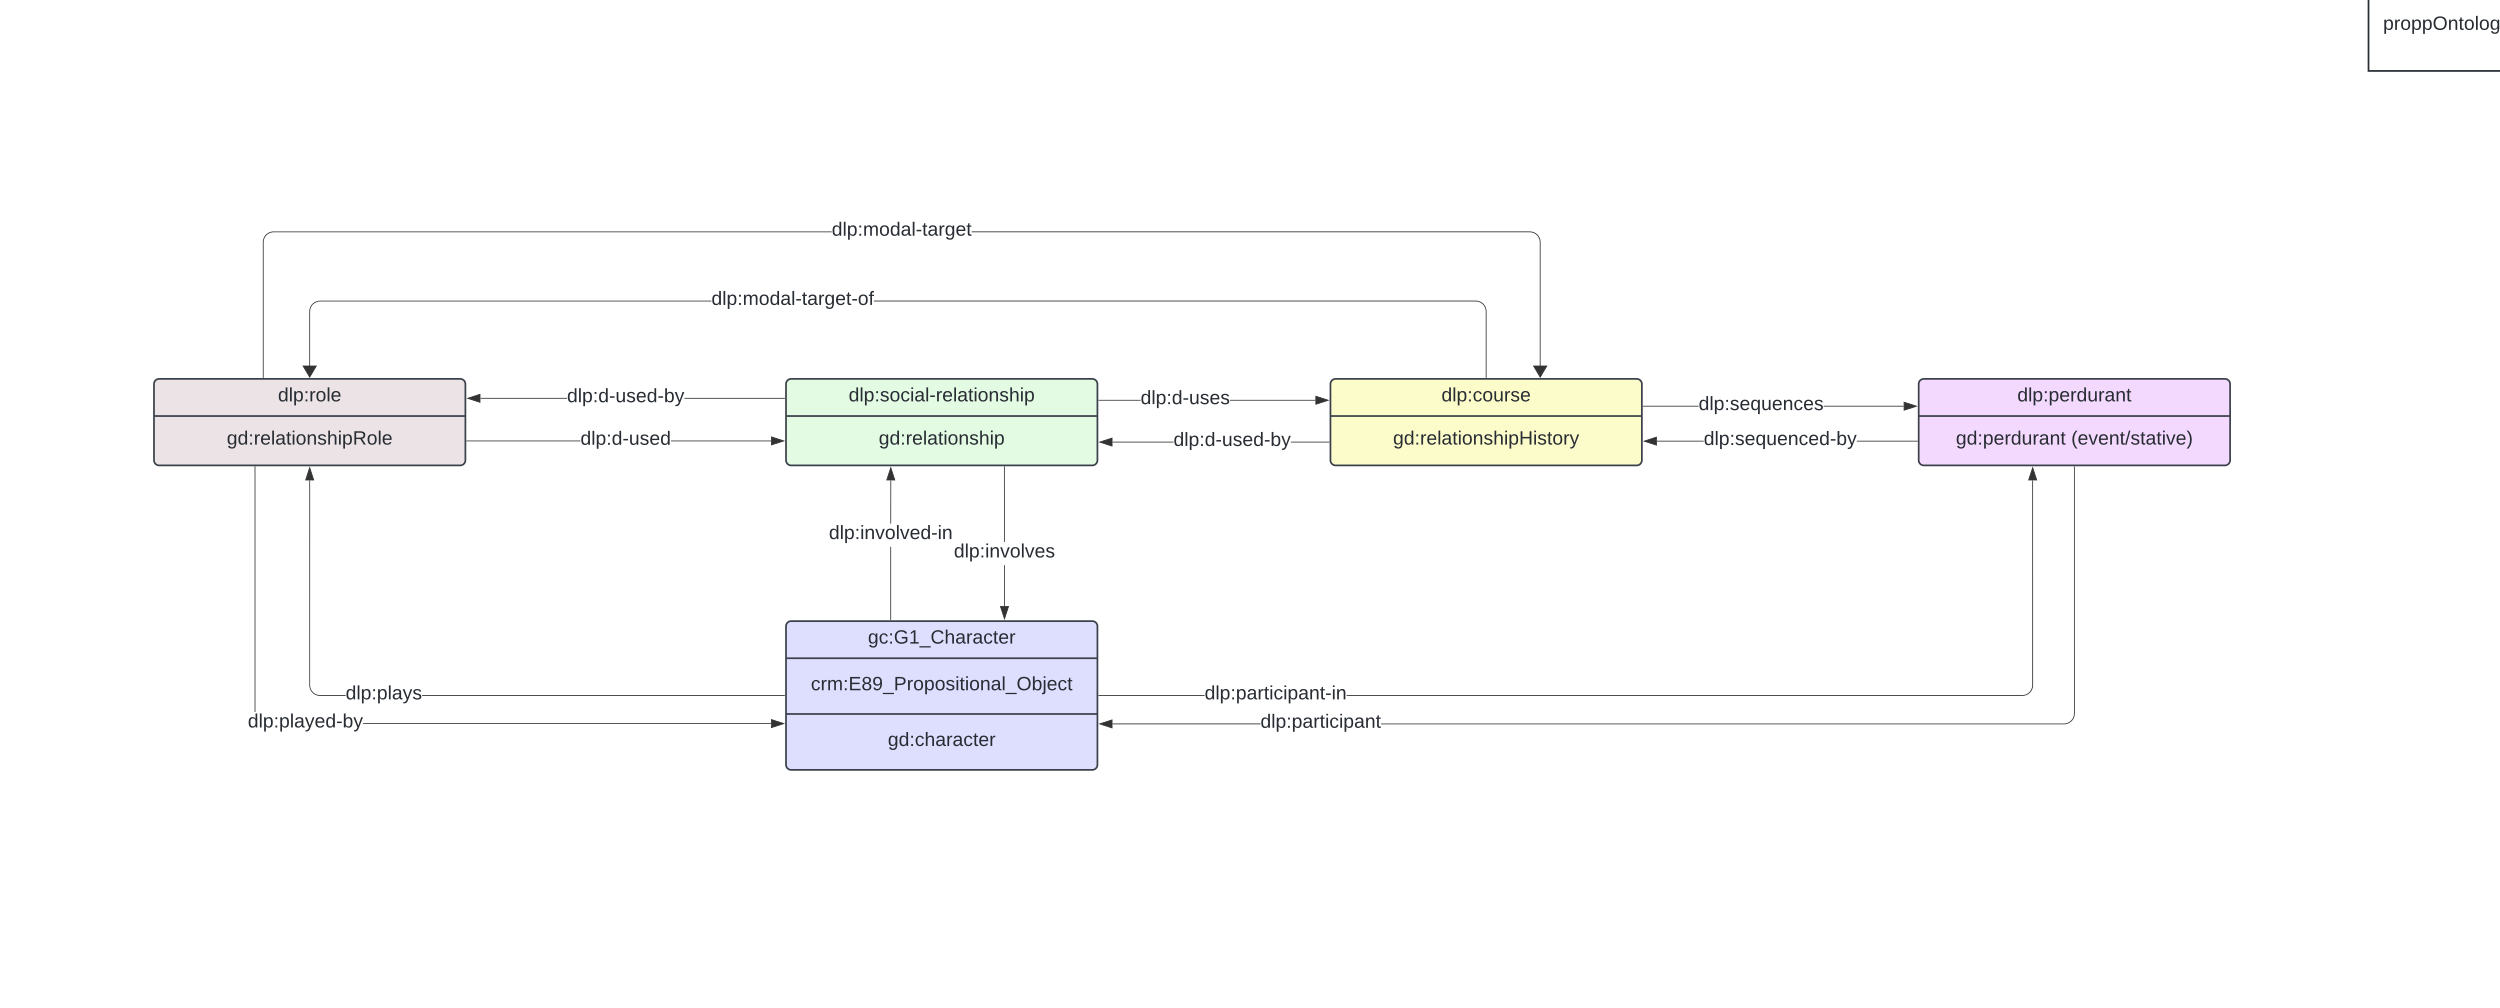<svg xmlns="http://www.w3.org/2000/svg" xmlns:xlink="http://www.w3.org/1999/xlink" xmlns:lucid="lucid" width="2890" height="1165"><g transform="translate(498 1218)" lucid:page-tab-id="HWEp-vi-RSFO"><path d="M-3000-5000h17000v16500H-3000z" fill="#fff"/><path d="M410.63-774a6 6 0 0 1 6-6h348a6 6 0 0 1 6 6v88a6 6 0 0 1-6 6h-348a6 6 0 0 1-6-6z" stroke="#3a414a" stroke-width="2" fill="#e3fae3"/><path d="M410.63-737.07h360" stroke="#3a414a" stroke-width="2" fill="none"/><use xlink:href="#a" transform="matrix(1,0,0,1,418.632,-772) translate(64.391 17.989)"/><use xlink:href="#b" transform="matrix(1,0,0,1,422.632,-729.067) translate(95.18 24.989)"/><path d="M410.63-494a6 6 0 0 1 6-6h348a6 6 0 0 1 6 6v160a6 6 0 0 1-6 6h-348a6 6 0 0 1-6-6z" stroke="#3a414a" stroke-width="2" fill="#dedeff"/><path d="M410.63-457.07h360m-360 64.44h360" stroke="#3a414a" stroke-width="2" fill="none"/><use xlink:href="#c" transform="matrix(1,0,0,1,418.632,-492) translate(86.68 17.989)"/><use xlink:href="#d" transform="matrix(1,0,0,1,422.632,-449.067) translate(16.718 28.989)"/><use xlink:href="#e" transform="matrix(1,0,0,1,422.632,-384.633) translate(105.717 28.989)"/><path d="M1040-774a6 6 0 0 1 6-6h348a6 6 0 0 1 6 6v88a6 6 0 0 1-6 6h-348a6 6 0 0 1-6-6z" stroke="#3a414a" stroke-width="2" fill="#fcfcca"/><path d="M1040-737.07h360" stroke="#3a414a" stroke-width="2" fill="none"/><use xlink:href="#f" transform="matrix(1,0,0,1,1048,-772) translate(120.315 17.989)"/><use xlink:href="#g" transform="matrix(1,0,0,1,1052,-729.067) translate(60.36 24.989)"/><path d="M-320-774a6 6 0 0 1 6-6H34a6 6 0 0 1 6 6v88a6 6 0 0 1-6 6h-348a6 6 0 0 1-6-6z" stroke="#3a414a" stroke-width="2" fill="#ebe3e5"/><path d="M-320-737.07H40" stroke="#3a414a" stroke-width="2" fill="none"/><use xlink:href="#h" transform="matrix(1,0,0,1,-312,-772) translate(135.31 17.989)"/><use xlink:href="#i" transform="matrix(1,0,0,1,-308,-729.067) translate(72.175 24.989)"/><path d="M1720-774a6 6 0 0 1 6-6h348a6 6 0 0 1 6 6v88a6 6 0 0 1-6 6h-348a6 6 0 0 1-6-6z" stroke="#3a414a" stroke-width="2" fill="#f4d9ff"/><path d="M1720-737.07h360" stroke="#3a414a" stroke-width="2" fill="none"/><use xlink:href="#j" transform="matrix(1,0,0,1,1728,-772) translate(106.007 17.989)"/><use xlink:href="#k" transform="matrix(1,0,0,1,1732,-729.067) translate(30.995 24.989)"/><use xlink:href="#l" transform="matrix(1,0,0,1,1732,-729.067) translate(164.29 24.989)"/><path d="M532.13-501.5h-.95v-84.4h.95zm.1-161.12l-.07 49.8h-.95l.07-49.8z" stroke="#333" stroke-width=".05" fill="#333"/><path d="M532.13-501h-.95v-.5h.95z" fill="#333"/><path stroke="#333" stroke-width=".05" fill="#333"/><path d="M536.4-663.12h-9.28l4.63-14.26z" fill="#333"/><path d="M537.04-662.64h-10.58l5.3-16.28zm-9.27-.95h7.96l-3.98-12.25z" stroke="#333" stroke-width=".05" fill="#333"/><use xlink:href="#m" transform="matrix(1,0,0,1,460.209,-612.821) translate(0.005 17.956)"/><path d="M663.66-517.38h-.95v-47.22h.96zm-.1-74.15h-.96v-86.97h.95z" stroke="#333" stroke-width=".05" fill="#333"/><path d="M663.55-678.5h-.95v-.5h.95z" fill="#333"/><path stroke="#333" stroke-width=".05" fill="#333"/><path d="M663.2-502.62l-4.65-14.26h9.27z" fill="#333"/><path d="M663.2-501.08l-5.3-16.28h10.58zm-4-15.33l4 12.25 3.97-12.26z" stroke="#333" stroke-width=".05" fill="#333"/><use xlink:href="#n" transform="matrix(1,0,0,1,604.677,-591.53) translate(0.005 17.956)"/><path d="M-139.53-426.02l.15 1.82.42 1.76.7 1.67.94 1.54 1.17 1.38 1.38 1.17 1.54.95 1.67.7 1.76.4 1.82.15h29.5v.96H-128l-1.93-.16-1.9-.45-1.8-.75-1.68-1.03-1.5-1.28-1.26-1.5-1.02-1.66-.75-1.8-.45-1.9-.16-1.94v-236.64h.95zm548.66 11.54v.96h-419.2v-.96z" stroke="#333" stroke-width=".05" fill="#333"/><path d="M409.63-413.52h-.5v-.96h.5z" fill="#333"/><path stroke="#333" stroke-width=".05" fill="#333"/><path d="M-135.37-663.12h-9.26l4.63-14.26z" fill="#333"/><path d="M-134.7-662.64h-10.6l5.3-16.28zm-9.28-.95h7.96l-3.98-12.25z" stroke="#333" stroke-width=".05" fill="#333"/><use xlink:href="#o" transform="matrix(1,0,0,1,-98.475,-427.467) translate(0.005 17.956)"/><path d="M393.25-382v.95H-78.3v-.95zm-595.98-13h-.95v-283.5h.95z" stroke="#333" stroke-width=".05" fill="#333"/><path d="M-202.73-678.5h-.95v-.5h.95z" fill="#333"/><path stroke="#333" stroke-width=".05" fill="#333"/><path d="M408-381.52l-14.25 4.63v-9.26z" fill="#333"/><path d="M409.55-381.52l-16.28 5.28v-10.57zm-15.33 3.98l12.26-3.98-12.26-4z" stroke="#333" stroke-width=".05" fill="#333"/><use xlink:href="#p" transform="matrix(1,0,0,1,-211.524,-394.992) translate(0.005 17.956)"/><path d="M173-707.83H41.5v-.95H173zm220.25 0H277.62v-.95h115.63z" stroke="#333" stroke-width=".05" fill="#333"/><path d="M41.5-707.83H41v-.95h.5z" fill="#333"/><path stroke="#333" stroke-width=".05" fill="#333"/><path d="M408-708.3l-14.25 4.63v-9.27z" fill="#333"/><path d="M409.55-708.3l-16.28 5.28v-10.58zm-15.33 3.97l12.26-3.98-12.26-4z" stroke="#333" stroke-width=".05" fill="#333"/><use xlink:href="#q" transform="matrix(1,0,0,1,173.008,-721.773) translate(0.005 17.956)"/><path d="M157.45-757.08H57.38v-.95h100.07zm251.68 0H293.18v-.95h115.95z" stroke="#333" stroke-width=".05" fill="#333"/><path d="M409.63-757.08h-.5v-.95h.5z" fill="#333"/><path stroke="#333" stroke-width=".05" fill="#333"/><path d="M56.88-752.92l-14.26-4.63 14.26-4.64z" fill="#333"/><path d="M57.36-752.26l-16.28-5.3 16.28-5.28zm-13.2-5.3l12.25 4v-7.98z" stroke="#333" stroke-width=".05" fill="#333"/><use xlink:href="#r" transform="matrix(1,0,0,1,157.453,-771.02) translate(0.005 17.956)"/><path d="M820.52-754.83h-48.4v-.95h48.4zm202.1 0H923.9v-.95h98.72z" stroke="#333" stroke-width=".05" fill="#333"/><path d="M772.14-754.83h-.5v-.95h.5z" fill="#333"/><path stroke="#333" stroke-width=".05" fill="#333"/><path d="M1037.38-755.3l-14.26 4.63v-9.27z" fill="#333"/><path d="M1038.92-755.3l-16.28 5.28v-10.58zm-15.33 3.97l12.25-3.98-12.26-4z" stroke="#333" stroke-width=".05" fill="#333"/><use xlink:href="#s" transform="matrix(1,0,0,1,820.522,-768.773) translate(0.005 17.956)"/><path d="M858.56-706.48h-70.54v-.95h70.54zm179.94 0h-44.22v-.95h44.22z" stroke="#333" stroke-width=".05" fill="#333"/><path d="M1039-706.48h-.5v-.95h.5z" fill="#333"/><path stroke="#333" stroke-width=".05" fill="#333"/><path d="M787.52-702.32l-14.27-4.63 14.27-4.64z" fill="#333"/><path d="M788-701.66l-16.3-5.3 16.3-5.28zm-13.2-5.3l12.24 4v-7.98z" stroke="#333" stroke-width=".05" fill="#333"/><use xlink:href="#r" transform="matrix(1,0,0,1,858.556,-720.421) translate(0.005 17.956)"/><path d="M1465.58-747.96h-64.08v-.95h64.08zm237.04 0h-92.46v-.95h92.46z" stroke="#333" stroke-width=".05" fill="#333"/><path d="M1401.5-747.96h-.5v-.95h.5z" fill="#333"/><path stroke="#333" stroke-width=".05" fill="#333"/><path d="M1717.38-748.43l-14.26 4.63v-9.27z" fill="#333"/><path d="M1718.92-748.43l-16.28 5.3v-10.6zm-15.33 3.98l12.25-3.98-12.26-3.98z" stroke="#333" stroke-width=".05" fill="#333"/><use xlink:href="#t" transform="matrix(1,0,0,1,1465.582,-761.898) translate(0.005 17.956)"/><path d="M1471.53-707.56h-54.15v-.95h54.15zm246.97 0h-70.03v-.95h70.03z" stroke="#333" stroke-width=".05" fill="#333"/><path d="M1719-707.56h-.5v-.95h.5z" fill="#333"/><path stroke="#333" stroke-width=".05" fill="#333"/><path d="M1416.88-703.4l-14.26-4.63 14.26-4.64z" fill="#333"/><path d="M1417.36-702.75l-16.28-5.28 16.28-5.3zm-13.2-5.28l12.25 3.98v-7.97z" stroke="#333" stroke-width=".05" fill="#333"/><use xlink:href="#u" transform="matrix(1,0,0,1,1471.532,-721.501) translate(0.005 17.956)"/><path d="M894.52-413.52h-122.4v-.96h122.4zm957.73-12.46l-.15 1.93-.46 1.9-.75 1.8-1.03 1.68-1.28 1.5-1.5 1.26-1.66 1.02-1.8.75-1.92.45-1.93.16h-781.06v-.96h781l1.84-.14 1.75-.42 1.67-.7 1.55-.94 1.37-1.17 1.17-1.38.94-1.54.7-1.67.4-1.76.16-1.82v-236.6h.95z" stroke="#333" stroke-width=".05" fill="#333"/><path d="M772.14-413.52h-.5v-.96h.5z" fill="#333"/><path stroke="#333" stroke-width=".05" fill="#333"/><path d="M1856.4-663.12h-9.26l4.63-14.26z" fill="#333"/><path d="M1857.06-662.64h-10.58l5.3-16.28zm-9.27-.95h7.95l-3.98-12.25z" stroke="#333" stroke-width=".05" fill="#333"/><use xlink:href="#v" transform="matrix(1,0,0,1,894.521,-427.467) translate(0.005 17.956)"/><path d="M959.08-380.7H788.02v-.94h171.06zm941.4-12.45l-.16 1.94-.45 1.9-.75 1.8-1.03 1.67-1.28 1.5-1.5 1.26-1.66 1.02-1.8.75-1.9.46-1.94.15h-789.54v-.94h789.5l1.82-.14 1.76-.43 1.67-.7 1.54-.94 1.38-1.18 1.17-1.37.95-1.53.7-1.67.4-1.76.16-1.82V-678.5h.94z" stroke="#333" stroke-width=".05" fill="#333"/><path d="M1900.47-678.5h-.94v-.5h.94z" fill="#333"/><path stroke="#333" stroke-width=".05" fill="#333"/><path d="M787.52-376.53l-14.27-4.63 14.27-4.64z" fill="#333"/><path d="M788-375.88l-16.3-5.28 16.3-5.3zm-13.2-5.28l12.24 3.98v-7.97z" stroke="#333" stroke-width=".05" fill="#333"/><use xlink:href="#w" transform="matrix(1,0,0,1,959.076,-394.631) translate(0.005 17.956)"/><path d="M2240-1240h360v104h-360z" stroke="#282c33" stroke-width="2" fill-opacity="0"/><use xlink:href="#x" transform="matrix(1,0,0,1,2248,-1232) translate(8.841 48.489)"/><path d="M1209.95-870.32l1.9.45 1.8.75 1.68 1.03 1.5 1.28 1.26 1.5 1.02 1.66.75 1.8.45 1.9.15 1.94v76.52h-.94v-76.48l-.15-1.82-.42-1.76-.7-1.67-.94-1.54-1.17-1.38-1.38-1.17-1.54-.95-1.67-.7-1.76-.4-1.82-.15H512.33v-.96h695.7zm-885.53.8h-452.4l-1.82.14-1.76.42-1.67.7-1.54.94-1.38 1.17-1.17 1.38-.95 1.54-.7 1.67-.4 1.76-.16 1.82v70.1h-.94V-858l.15-1.93.45-1.9.75-1.8 1.03-1.68 1.28-1.5 1.5-1.26 1.66-1.02 1.8-.75 1.9-.45 1.94-.15h452.44z" stroke="#333" stroke-width=".05" fill="#333"/><path d="M1220.47-781h-.94v-.5h.94z" fill="#333"/><path stroke="#333" stroke-width=".05" fill="#333"/><path d="M-140-781.98l-7.64-12.9h15.28z" fill="#333"/><path d="M-140-781.05l-8.47-14.32h16.94zm-6.8-13.37l6.8 11.5 6.8-11.5z" stroke="#333" stroke-width=".05" fill="#333"/><use xlink:href="#y" transform="matrix(1,0,0,1,324.42,-883.467) translate(0.005 17.956)"/><path d="M463.5-949.52h-645.17l-1.83.14-1.75.42-1.67.7-1.55.94-1.37 1.17-1.17 1.38-.96 1.54-.7 1.67-.4 1.76-.16 1.82v156.48h-.95v-156.52l.16-1.93.44-1.9.75-1.8 1-1.68 1.3-1.5 1.47-1.26 1.67-1.02 1.8-.75 1.92-.45 1.93-.15h645.2zm808.92-.8l1.9.45 1.8.75 1.68 1.03 1.5 1.28 1.26 1.5 1.03 1.66.74 1.8.45 1.9.14 1.94v150.15h-.95v-150.1l-.15-1.83-.42-1.76-.7-1.67-.94-1.54-1.18-1.38-1.38-1.17-1.54-.95-1.67-.7-1.76-.4-1.82-.15H625.28v-.96h645.2z" stroke="#333" stroke-width=".05" fill="#333"/><path d="M-193.22-781h-.95v-.5h.95z" fill="#333"/><path stroke="#333" stroke-width=".05" fill="#333"/><path d="M1282.47-781.98l-7.64-12.9h15.28z" fill="#333"/><path d="M1282.47-781.05l-8.47-14.32h16.94zm-6.8-13.37l6.8 11.5 6.8-11.5z" stroke="#333" stroke-width=".05" fill="#333"/><use xlink:href="#z" transform="matrix(1,0,0,1,463.495,-963.467) translate(0.005 17.956)"/><defs><path fill="#282c33" d="M85-194c31 0 48 13 60 33l-1-100h32l1 261h-30c-2-10 0-23-3-31C134-8 116 4 85 4 32 4 16-35 15-94c0-66 23-100 70-100zm9 24c-40 0-46 34-46 75 0 40 6 74 45 74 42 0 51-32 51-76 0-42-9-74-50-73" id="A"/><path fill="#282c33" d="M24 0v-261h32V0H24" id="B"/><path fill="#282c33" d="M115-194c55 1 70 41 70 98S169 2 115 4C84 4 66-9 55-30l1 105H24l-1-265h31l2 30c10-21 28-34 59-34zm-8 174c40 0 45-34 45-75s-6-73-45-74c-42 0-51 32-51 76 0 43 10 73 51 73" id="C"/><path fill="#282c33" d="M33-154v-36h34v36H33zM33 0v-36h34V0H33" id="D"/><path fill="#282c33" d="M135-143c-3-34-86-38-87 0 15 53 115 12 119 90S17 21 10-45l28-5c4 36 97 45 98 0-10-56-113-15-118-90-4-57 82-63 122-42 12 7 21 19 24 35" id="E"/><path fill="#282c33" d="M100-194c62-1 85 37 85 99 1 63-27 99-86 99S16-35 15-95c0-66 28-99 85-99zM99-20c44 1 53-31 53-75 0-43-8-75-51-75s-53 32-53 75 10 74 51 75" id="F"/><path fill="#282c33" d="M96-169c-40 0-48 33-48 73s9 75 48 75c24 0 41-14 43-38l32 2c-6 37-31 61-74 61-59 0-76-41-82-99-10-93 101-131 147-64 4 7 5 14 7 22l-32 3c-4-21-16-35-41-35" id="G"/><path fill="#282c33" d="M24-231v-30h32v30H24zM24 0v-190h32V0H24" id="H"/><path fill="#282c33" d="M141-36C126-15 110 5 73 4 37 3 15-17 15-53c-1-64 63-63 125-63 3-35-9-54-41-54-24 1-41 7-42 31l-33-3c5-37 33-52 76-52 45 0 72 20 72 64v82c-1 20 7 32 28 27v20c-31 9-61-2-59-35zM48-53c0 20 12 33 32 33 41-3 63-29 60-74-43 2-92-5-92 41" id="I"/><path fill="#282c33" d="M16-82v-28h88v28H16" id="J"/><path fill="#282c33" d="M114-163C36-179 61-72 57 0H25l-1-190h30c1 12-1 29 2 39 6-27 23-49 58-41v29" id="K"/><path fill="#282c33" d="M100-194c63 0 86 42 84 106H49c0 40 14 67 53 68 26 1 43-12 49-29l28 8c-11 28-37 45-77 45C44 4 14-33 15-96c1-61 26-98 85-98zm52 81c6-60-76-77-97-28-3 7-6 17-6 28h103" id="L"/><path fill="#282c33" d="M59-47c-2 24 18 29 38 22v24C64 9 27 4 27-40v-127H5v-23h24l9-43h21v43h35v23H59v120" id="M"/><path fill="#282c33" d="M117-194c89-4 53 116 60 194h-32v-121c0-31-8-49-39-48C34-167 62-67 57 0H25l-1-190h30c1 10-1 24 2 32 11-22 29-35 61-36" id="N"/><path fill="#282c33" d="M106-169C34-169 62-67 57 0H25v-261h32l-1 103c12-21 28-36 61-36 89 0 53 116 60 194h-32v-121c2-32-8-49-39-48" id="O"/><g id="a"><use transform="matrix(0.062,0,0,0.062,0,0)" xlink:href="#A"/><use transform="matrix(0.062,0,0,0.062,12.469,0)" xlink:href="#B"/><use transform="matrix(0.062,0,0,0.062,17.394,0)" xlink:href="#C"/><use transform="matrix(0.062,0,0,0.062,29.864,0)" xlink:href="#D"/><use transform="matrix(0.062,0,0,0.062,36.098,0)" xlink:href="#E"/><use transform="matrix(0.062,0,0,0.062,47.32,0)" xlink:href="#F"/><use transform="matrix(0.062,0,0,0.062,59.79,0)" xlink:href="#G"/><use transform="matrix(0.062,0,0,0.062,71.012,0)" xlink:href="#H"/><use transform="matrix(0.062,0,0,0.062,75.937,0)" xlink:href="#I"/><use transform="matrix(0.062,0,0,0.062,88.406,0)" xlink:href="#B"/><use transform="matrix(0.062,0,0,0.062,93.331,0)" xlink:href="#J"/><use transform="matrix(0.062,0,0,0.062,100.751,0)" xlink:href="#K"/><use transform="matrix(0.062,0,0,0.062,108.17,0)" xlink:href="#L"/><use transform="matrix(0.062,0,0,0.062,120.639,0)" xlink:href="#B"/><use transform="matrix(0.062,0,0,0.062,125.564,0)" xlink:href="#I"/><use transform="matrix(0.062,0,0,0.062,138.033,0)" xlink:href="#M"/><use transform="matrix(0.062,0,0,0.062,144.268,0)" xlink:href="#H"/><use transform="matrix(0.062,0,0,0.062,149.193,0)" xlink:href="#F"/><use transform="matrix(0.062,0,0,0.062,161.662,0)" xlink:href="#N"/><use transform="matrix(0.062,0,0,0.062,174.131,0)" xlink:href="#E"/><use transform="matrix(0.062,0,0,0.062,185.354,0)" xlink:href="#O"/><use transform="matrix(0.062,0,0,0.062,197.823,0)" xlink:href="#H"/><use transform="matrix(0.062,0,0,0.062,202.748,0)" xlink:href="#C"/></g><path fill="#282c33" d="M177-190C167-65 218 103 67 71c-23-6-38-20-44-43l32-5c15 47 100 32 89-28v-30C133-14 115 1 83 1 29 1 15-40 15-95c0-56 16-97 71-98 29-1 48 16 59 35 1-10 0-23 2-32h30zM94-22c36 0 50-32 50-73 0-42-14-75-50-75-39 0-46 34-46 75s6 73 46 73" id="P"/><g id="b"><use transform="matrix(0.062,0,0,0.062,0,0)" xlink:href="#P"/><use transform="matrix(0.062,0,0,0.062,12.469,0)" xlink:href="#A"/><use transform="matrix(0.062,0,0,0.062,24.938,0)" xlink:href="#D"/><use transform="matrix(0.062,0,0,0.062,31.173,0)" xlink:href="#K"/><use transform="matrix(0.062,0,0,0.062,38.592,0)" xlink:href="#L"/><use transform="matrix(0.062,0,0,0.062,51.061,0)" xlink:href="#B"/><use transform="matrix(0.062,0,0,0.062,55.986,0)" xlink:href="#I"/><use transform="matrix(0.062,0,0,0.062,68.456,0)" xlink:href="#M"/><use transform="matrix(0.062,0,0,0.062,74.69,0)" xlink:href="#H"/><use transform="matrix(0.062,0,0,0.062,79.615,0)" xlink:href="#F"/><use transform="matrix(0.062,0,0,0.062,92.085,0)" xlink:href="#N"/><use transform="matrix(0.062,0,0,0.062,104.554,0)" xlink:href="#E"/><use transform="matrix(0.062,0,0,0.062,115.776,0)" xlink:href="#O"/><use transform="matrix(0.062,0,0,0.062,128.245,0)" xlink:href="#H"/><use transform="matrix(0.062,0,0,0.062,133.17,0)" xlink:href="#C"/></g><path fill="#282c33" d="M143 4C61 4 22-44 18-125c-5-107 100-154 193-111 17 8 29 25 37 43l-32 9c-13-25-37-40-76-40-61 0-88 39-88 99 0 61 29 100 91 101 35 0 62-11 79-27v-45h-74v-28h105v86C228-13 192 4 143 4" id="Q"/><path fill="#282c33" d="M27 0v-27h64v-190l-56 39v-29l58-41h29v221h61V0H27" id="R"/><path fill="#282c33" d="M-5 72V49h209v23H-5" id="S"/><path fill="#282c33" d="M212-179c-10-28-35-45-73-45-59 0-87 40-87 99 0 60 29 101 89 101 43 0 62-24 78-52l27 14C228-24 195 4 139 4 59 4 22-46 18-125c-6-104 99-153 187-111 19 9 31 26 39 46" id="T"/><g id="c"><use transform="matrix(0.062,0,0,0.062,0,0)" xlink:href="#P"/><use transform="matrix(0.062,0,0,0.062,12.469,0)" xlink:href="#G"/><use transform="matrix(0.062,0,0,0.062,23.691,0)" xlink:href="#D"/><use transform="matrix(0.062,0,0,0.062,29.926,0)" xlink:href="#Q"/><use transform="matrix(0.062,0,0,0.062,47.383,0)" xlink:href="#R"/><use transform="matrix(0.062,0,0,0.062,59.852,0)" xlink:href="#S"/><use transform="matrix(0.062,0,0,0.062,72.321,0)" xlink:href="#T"/><use transform="matrix(0.062,0,0,0.062,88.469,0)" xlink:href="#O"/><use transform="matrix(0.062,0,0,0.062,100.938,0)" xlink:href="#I"/><use transform="matrix(0.062,0,0,0.062,113.407,0)" xlink:href="#K"/><use transform="matrix(0.062,0,0,0.062,120.826,0)" xlink:href="#I"/><use transform="matrix(0.062,0,0,0.062,133.295,0)" xlink:href="#G"/><use transform="matrix(0.062,0,0,0.062,144.517,0)" xlink:href="#M"/><use transform="matrix(0.062,0,0,0.062,150.752,0)" xlink:href="#L"/><use transform="matrix(0.062,0,0,0.062,163.221,0)" xlink:href="#K"/></g><path fill="#282c33" d="M210-169c-67 3-38 105-44 169h-31v-121c0-29-5-50-35-48C34-165 62-65 56 0H25l-1-190h30c1 10-1 24 2 32 10-44 99-50 107 0 11-21 27-35 58-36 85-2 47 119 55 194h-31v-121c0-29-5-49-35-48" id="U"/><path fill="#282c33" d="M30 0v-248h187v28H63v79h144v27H63v87h162V0H30" id="V"/><path fill="#282c33" d="M134-131c28 9 52 24 51 62-1 50-34 73-85 73S17-19 16-69c0-36 21-54 49-61-75-25-45-126 34-121 46 3 78 18 79 63 0 33-17 51-44 57zm-34-11c31 1 46-15 46-44 0-28-17-43-47-42-29 0-46 13-45 42 1 28 16 44 46 44zm1 122c35 0 51-18 51-52 0-30-18-46-53-46-33 0-51 17-51 47 0 34 19 51 53 51" id="W"/><path fill="#282c33" d="M99-251c64 0 84 50 84 122C183-37 130 33 47-8c-14-7-20-23-25-40l30-5c6 39 69 39 84 7 9-19 16-44 16-74-10 22-31 35-62 35-49 0-73-33-73-83 0-54 28-83 82-83zm-1 141c31-1 51-18 51-49 0-36-14-67-51-67-34 0-49 23-49 58 0 34 15 58 49 58" id="X"/><path fill="#282c33" d="M30-248c87 1 191-15 191 75 0 78-77 80-158 76V0H30v-248zm33 125c57 0 124 11 124-50 0-59-68-47-124-48v98" id="Y"/><path fill="#282c33" d="M140-251c81 0 123 46 123 126C263-46 219 4 140 4 59 4 17-45 17-125s42-126 123-126zm0 227c63 0 89-41 89-101s-29-99-89-99c-61 0-89 39-89 99S79-25 140-24" id="Z"/><path fill="#282c33" d="M115-194c53 0 69 39 70 98 0 66-23 100-70 100C84 3 66-7 56-30L54 0H23l1-261h32v101c10-23 28-34 59-34zm-8 174c40 0 45-34 45-75 0-40-5-75-45-74-42 0-51 32-51 76 0 43 10 73 51 73" id="aa"/><path fill="#282c33" d="M24-231v-30h32v30H24zM-9 49c24 4 33-6 33-30v-209h32V24c2 40-23 58-65 49V49" id="ab"/><g id="d"><use transform="matrix(0.062,0,0,0.062,0,0)" xlink:href="#G"/><use transform="matrix(0.062,0,0,0.062,11.222,0)" xlink:href="#K"/><use transform="matrix(0.062,0,0,0.062,18.641,0)" xlink:href="#U"/><use transform="matrix(0.062,0,0,0.062,37.283,0)" xlink:href="#D"/><use transform="matrix(0.062,0,0,0.062,43.517,0)" xlink:href="#V"/><use transform="matrix(0.062,0,0,0.062,58.48,0)" xlink:href="#W"/><use transform="matrix(0.062,0,0,0.062,70.949,0)" xlink:href="#X"/><use transform="matrix(0.062,0,0,0.062,83.419,0)" xlink:href="#S"/><use transform="matrix(0.062,0,0,0.062,95.888,0)" xlink:href="#Y"/><use transform="matrix(0.062,0,0,0.062,110.851,0)" xlink:href="#K"/><use transform="matrix(0.062,0,0,0.062,118.27,0)" xlink:href="#F"/><use transform="matrix(0.062,0,0,0.062,130.739,0)" xlink:href="#C"/><use transform="matrix(0.062,0,0,0.062,143.208,0)" xlink:href="#F"/><use transform="matrix(0.062,0,0,0.062,155.677,0)" xlink:href="#E"/><use transform="matrix(0.062,0,0,0.062,166.899,0)" xlink:href="#H"/><use transform="matrix(0.062,0,0,0.062,171.825,0)" xlink:href="#M"/><use transform="matrix(0.062,0,0,0.062,178.059,0)" xlink:href="#H"/><use transform="matrix(0.062,0,0,0.062,182.985,0)" xlink:href="#F"/><use transform="matrix(0.062,0,0,0.062,195.454,0)" xlink:href="#N"/><use transform="matrix(0.062,0,0,0.062,207.923,0)" xlink:href="#I"/><use transform="matrix(0.062,0,0,0.062,220.392,0)" xlink:href="#B"/><use transform="matrix(0.062,0,0,0.062,225.317,0)" xlink:href="#S"/><use transform="matrix(0.062,0,0,0.062,237.786,0)" xlink:href="#Z"/><use transform="matrix(0.062,0,0,0.062,255.243,0)" xlink:href="#aa"/><use transform="matrix(0.062,0,0,0.062,267.712,0)" xlink:href="#ab"/><use transform="matrix(0.062,0,0,0.062,272.638,0)" xlink:href="#L"/><use transform="matrix(0.062,0,0,0.062,285.107,0)" xlink:href="#G"/><use transform="matrix(0.062,0,0,0.062,296.329,0)" xlink:href="#M"/></g><g id="e"><use transform="matrix(0.062,0,0,0.062,0,0)" xlink:href="#P"/><use transform="matrix(0.062,0,0,0.062,12.469,0)" xlink:href="#A"/><use transform="matrix(0.062,0,0,0.062,24.938,0)" xlink:href="#D"/><use transform="matrix(0.062,0,0,0.062,31.173,0)" xlink:href="#G"/><use transform="matrix(0.062,0,0,0.062,42.395,0)" xlink:href="#O"/><use transform="matrix(0.062,0,0,0.062,54.864,0)" xlink:href="#I"/><use transform="matrix(0.062,0,0,0.062,67.333,0)" xlink:href="#K"/><use transform="matrix(0.062,0,0,0.062,74.752,0)" xlink:href="#I"/><use transform="matrix(0.062,0,0,0.062,87.222,0)" xlink:href="#G"/><use transform="matrix(0.062,0,0,0.062,98.444,0)" xlink:href="#M"/><use transform="matrix(0.062,0,0,0.062,104.678,0)" xlink:href="#L"/><use transform="matrix(0.062,0,0,0.062,117.148,0)" xlink:href="#K"/></g><path fill="#282c33" d="M84 4C-5 8 30-112 23-190h32v120c0 31 7 50 39 49 72-2 45-101 50-169h31l1 190h-30c-1-10 1-25-2-33-11 22-28 36-60 37" id="ac"/><g id="f"><use transform="matrix(0.062,0,0,0.062,0,0)" xlink:href="#A"/><use transform="matrix(0.062,0,0,0.062,12.469,0)" xlink:href="#B"/><use transform="matrix(0.062,0,0,0.062,17.394,0)" xlink:href="#C"/><use transform="matrix(0.062,0,0,0.062,29.864,0)" xlink:href="#D"/><use transform="matrix(0.062,0,0,0.062,36.098,0)" xlink:href="#G"/><use transform="matrix(0.062,0,0,0.062,47.32,0)" xlink:href="#F"/><use transform="matrix(0.062,0,0,0.062,59.79,0)" xlink:href="#ac"/><use transform="matrix(0.062,0,0,0.062,72.259,0)" xlink:href="#K"/><use transform="matrix(0.062,0,0,0.062,79.678,0)" xlink:href="#E"/><use transform="matrix(0.062,0,0,0.062,90.9,0)" xlink:href="#L"/></g><path fill="#282c33" d="M197 0v-115H63V0H30v-248h33v105h134v-105h34V0h-34" id="ad"/><path fill="#282c33" d="M179-190L93 31C79 59 56 82 12 73V49c39 6 53-20 64-50L1-190h34L92-34l54-156h33" id="ae"/><g id="g"><use transform="matrix(0.062,0,0,0.062,0,0)" xlink:href="#P"/><use transform="matrix(0.062,0,0,0.062,12.469,0)" xlink:href="#A"/><use transform="matrix(0.062,0,0,0.062,24.938,0)" xlink:href="#D"/><use transform="matrix(0.062,0,0,0.062,31.173,0)" xlink:href="#K"/><use transform="matrix(0.062,0,0,0.062,38.592,0)" xlink:href="#L"/><use transform="matrix(0.062,0,0,0.062,51.061,0)" xlink:href="#B"/><use transform="matrix(0.062,0,0,0.062,55.986,0)" xlink:href="#I"/><use transform="matrix(0.062,0,0,0.062,68.456,0)" xlink:href="#M"/><use transform="matrix(0.062,0,0,0.062,74.69,0)" xlink:href="#H"/><use transform="matrix(0.062,0,0,0.062,79.615,0)" xlink:href="#F"/><use transform="matrix(0.062,0,0,0.062,92.085,0)" xlink:href="#N"/><use transform="matrix(0.062,0,0,0.062,104.554,0)" xlink:href="#E"/><use transform="matrix(0.062,0,0,0.062,115.776,0)" xlink:href="#O"/><use transform="matrix(0.062,0,0,0.062,128.245,0)" xlink:href="#H"/><use transform="matrix(0.062,0,0,0.062,133.17,0)" xlink:href="#C"/><use transform="matrix(0.062,0,0,0.062,145.64,0)" xlink:href="#ad"/><use transform="matrix(0.062,0,0,0.062,161.787,0)" xlink:href="#H"/><use transform="matrix(0.062,0,0,0.062,166.712,0)" xlink:href="#E"/><use transform="matrix(0.062,0,0,0.062,177.935,0)" xlink:href="#M"/><use transform="matrix(0.062,0,0,0.062,184.169,0)" xlink:href="#F"/><use transform="matrix(0.062,0,0,0.062,196.638,0)" xlink:href="#K"/><use transform="matrix(0.062,0,0,0.062,204.057,0)" xlink:href="#ae"/></g><g id="h"><use transform="matrix(0.062,0,0,0.062,0,0)" xlink:href="#A"/><use transform="matrix(0.062,0,0,0.062,12.469,0)" xlink:href="#B"/><use transform="matrix(0.062,0,0,0.062,17.394,0)" xlink:href="#C"/><use transform="matrix(0.062,0,0,0.062,29.864,0)" xlink:href="#D"/><use transform="matrix(0.062,0,0,0.062,36.098,0)" xlink:href="#K"/><use transform="matrix(0.062,0,0,0.062,43.517,0)" xlink:href="#F"/><use transform="matrix(0.062,0,0,0.062,55.986,0)" xlink:href="#B"/><use transform="matrix(0.062,0,0,0.062,60.912,0)" xlink:href="#L"/></g><path fill="#282c33" d="M233-177c-1 41-23 64-60 70L243 0h-38l-65-103H63V0H30v-248c88 3 205-21 203 71zM63-129c60-2 137 13 137-47 0-61-80-42-137-45v92" id="af"/><g id="i"><use transform="matrix(0.062,0,0,0.062,0,0)" xlink:href="#P"/><use transform="matrix(0.062,0,0,0.062,12.469,0)" xlink:href="#A"/><use transform="matrix(0.062,0,0,0.062,24.938,0)" xlink:href="#D"/><use transform="matrix(0.062,0,0,0.062,31.173,0)" xlink:href="#K"/><use transform="matrix(0.062,0,0,0.062,38.592,0)" xlink:href="#L"/><use transform="matrix(0.062,0,0,0.062,51.061,0)" xlink:href="#B"/><use transform="matrix(0.062,0,0,0.062,55.986,0)" xlink:href="#I"/><use transform="matrix(0.062,0,0,0.062,68.456,0)" xlink:href="#M"/><use transform="matrix(0.062,0,0,0.062,74.69,0)" xlink:href="#H"/><use transform="matrix(0.062,0,0,0.062,79.615,0)" xlink:href="#F"/><use transform="matrix(0.062,0,0,0.062,92.085,0)" xlink:href="#N"/><use transform="matrix(0.062,0,0,0.062,104.554,0)" xlink:href="#E"/><use transform="matrix(0.062,0,0,0.062,115.776,0)" xlink:href="#O"/><use transform="matrix(0.062,0,0,0.062,128.245,0)" xlink:href="#H"/><use transform="matrix(0.062,0,0,0.062,133.17,0)" xlink:href="#C"/><use transform="matrix(0.062,0,0,0.062,145.64,0)" xlink:href="#af"/><use transform="matrix(0.062,0,0,0.062,161.787,0)" xlink:href="#F"/><use transform="matrix(0.062,0,0,0.062,174.256,0)" xlink:href="#B"/><use transform="matrix(0.062,0,0,0.062,179.181,0)" xlink:href="#L"/></g><g id="j"><use transform="matrix(0.062,0,0,0.062,0,0)" xlink:href="#A"/><use transform="matrix(0.062,0,0,0.062,12.469,0)" xlink:href="#B"/><use transform="matrix(0.062,0,0,0.062,17.394,0)" xlink:href="#C"/><use transform="matrix(0.062,0,0,0.062,29.864,0)" xlink:href="#D"/><use transform="matrix(0.062,0,0,0.062,36.098,0)" xlink:href="#C"/><use transform="matrix(0.062,0,0,0.062,48.567,0)" xlink:href="#L"/><use transform="matrix(0.062,0,0,0.062,61.036,0)" xlink:href="#K"/><use transform="matrix(0.062,0,0,0.062,68.456,0)" xlink:href="#A"/><use transform="matrix(0.062,0,0,0.062,80.925,0)" xlink:href="#ac"/><use transform="matrix(0.062,0,0,0.062,93.394,0)" xlink:href="#K"/><use transform="matrix(0.062,0,0,0.062,100.813,0)" xlink:href="#I"/><use transform="matrix(0.062,0,0,0.062,113.282,0)" xlink:href="#N"/><use transform="matrix(0.062,0,0,0.062,125.751,0)" xlink:href="#M"/></g><g id="k"><use transform="matrix(0.062,0,0,0.062,0,0)" xlink:href="#P"/><use transform="matrix(0.062,0,0,0.062,12.469,0)" xlink:href="#A"/><use transform="matrix(0.062,0,0,0.062,24.938,0)" xlink:href="#D"/><use transform="matrix(0.062,0,0,0.062,31.173,0)" xlink:href="#C"/><use transform="matrix(0.062,0,0,0.062,43.642,0)" xlink:href="#L"/><use transform="matrix(0.062,0,0,0.062,56.111,0)" xlink:href="#K"/><use transform="matrix(0.062,0,0,0.062,63.53,0)" xlink:href="#A"/><use transform="matrix(0.062,0,0,0.062,75.999,0)" xlink:href="#ac"/><use transform="matrix(0.062,0,0,0.062,88.469,0)" xlink:href="#K"/><use transform="matrix(0.062,0,0,0.062,95.888,0)" xlink:href="#I"/><use transform="matrix(0.062,0,0,0.062,108.357,0)" xlink:href="#N"/><use transform="matrix(0.062,0,0,0.062,120.826,0)" xlink:href="#M"/></g><path fill="#282c33" d="M87 75C49 33 22-17 22-94c0-76 28-126 65-167h31c-38 41-64 92-64 168S80 34 118 75H87" id="ag"/><path fill="#282c33" d="M108 0H70L1-190h34L89-25l56-165h34" id="ah"/><path fill="#282c33" d="M0 4l72-265h28L28 4H0" id="ai"/><path fill="#282c33" d="M33-261c38 41 65 92 65 168S71 34 33 75H2C39 34 66-17 66-93S39-220 2-261h31" id="aj"/><g id="l"><use transform="matrix(0.062,0,0,0.062,0,0)" xlink:href="#ag"/><use transform="matrix(0.062,0,0,0.062,7.419,0)" xlink:href="#L"/><use transform="matrix(0.062,0,0,0.062,19.888,0)" xlink:href="#ah"/><use transform="matrix(0.062,0,0,0.062,31.11,0)" xlink:href="#L"/><use transform="matrix(0.062,0,0,0.062,43.58,0)" xlink:href="#N"/><use transform="matrix(0.062,0,0,0.062,56.049,0)" xlink:href="#M"/><use transform="matrix(0.062,0,0,0.062,62.283,0)" xlink:href="#ai"/><use transform="matrix(0.062,0,0,0.062,68.518,0)" xlink:href="#E"/><use transform="matrix(0.062,0,0,0.062,79.74,0)" xlink:href="#M"/><use transform="matrix(0.062,0,0,0.062,85.975,0)" xlink:href="#I"/><use transform="matrix(0.062,0,0,0.062,98.444,0)" xlink:href="#M"/><use transform="matrix(0.062,0,0,0.062,104.678,0)" xlink:href="#H"/><use transform="matrix(0.062,0,0,0.062,109.604,0)" xlink:href="#ah"/><use transform="matrix(0.062,0,0,0.062,120.826,0)" xlink:href="#L"/><use transform="matrix(0.062,0,0,0.062,133.295,0)" xlink:href="#aj"/></g><g id="m"><use transform="matrix(0.062,0,0,0.062,0,0)" xlink:href="#A"/><use transform="matrix(0.062,0,0,0.062,12.469,0)" xlink:href="#B"/><use transform="matrix(0.062,0,0,0.062,17.394,0)" xlink:href="#C"/><use transform="matrix(0.062,0,0,0.062,29.864,0)" xlink:href="#D"/><use transform="matrix(0.062,0,0,0.062,36.098,0)" xlink:href="#H"/><use transform="matrix(0.062,0,0,0.062,41.023,0)" xlink:href="#N"/><use transform="matrix(0.062,0,0,0.062,53.493,0)" xlink:href="#ah"/><use transform="matrix(0.062,0,0,0.062,64.715,0)" xlink:href="#F"/><use transform="matrix(0.062,0,0,0.062,77.184,0)" xlink:href="#B"/><use transform="matrix(0.062,0,0,0.062,82.109,0)" xlink:href="#ah"/><use transform="matrix(0.062,0,0,0.062,93.331,0)" xlink:href="#L"/><use transform="matrix(0.062,0,0,0.062,105.801,0)" xlink:href="#A"/><use transform="matrix(0.062,0,0,0.062,118.27,0)" xlink:href="#J"/><use transform="matrix(0.062,0,0,0.062,125.689,0)" xlink:href="#H"/><use transform="matrix(0.062,0,0,0.062,130.614,0)" xlink:href="#N"/></g><g id="n"><use transform="matrix(0.062,0,0,0.062,0,0)" xlink:href="#A"/><use transform="matrix(0.062,0,0,0.062,12.469,0)" xlink:href="#B"/><use transform="matrix(0.062,0,0,0.062,17.394,0)" xlink:href="#C"/><use transform="matrix(0.062,0,0,0.062,29.864,0)" xlink:href="#D"/><use transform="matrix(0.062,0,0,0.062,36.098,0)" xlink:href="#H"/><use transform="matrix(0.062,0,0,0.062,41.023,0)" xlink:href="#N"/><use transform="matrix(0.062,0,0,0.062,53.493,0)" xlink:href="#ah"/><use transform="matrix(0.062,0,0,0.062,64.715,0)" xlink:href="#F"/><use transform="matrix(0.062,0,0,0.062,77.184,0)" xlink:href="#B"/><use transform="matrix(0.062,0,0,0.062,82.109,0)" xlink:href="#ah"/><use transform="matrix(0.062,0,0,0.062,93.331,0)" xlink:href="#L"/><use transform="matrix(0.062,0,0,0.062,105.801,0)" xlink:href="#E"/></g><g id="o"><use transform="matrix(0.062,0,0,0.062,0,0)" xlink:href="#A"/><use transform="matrix(0.062,0,0,0.062,12.469,0)" xlink:href="#B"/><use transform="matrix(0.062,0,0,0.062,17.394,0)" xlink:href="#C"/><use transform="matrix(0.062,0,0,0.062,29.864,0)" xlink:href="#D"/><use transform="matrix(0.062,0,0,0.062,36.098,0)" xlink:href="#C"/><use transform="matrix(0.062,0,0,0.062,48.567,0)" xlink:href="#B"/><use transform="matrix(0.062,0,0,0.062,53.493,0)" xlink:href="#I"/><use transform="matrix(0.062,0,0,0.062,65.962,0)" xlink:href="#ae"/><use transform="matrix(0.062,0,0,0.062,77.184,0)" xlink:href="#E"/></g><g id="p"><use transform="matrix(0.062,0,0,0.062,0,0)" xlink:href="#A"/><use transform="matrix(0.062,0,0,0.062,12.469,0)" xlink:href="#B"/><use transform="matrix(0.062,0,0,0.062,17.394,0)" xlink:href="#C"/><use transform="matrix(0.062,0,0,0.062,29.864,0)" xlink:href="#D"/><use transform="matrix(0.062,0,0,0.062,36.098,0)" xlink:href="#C"/><use transform="matrix(0.062,0,0,0.062,48.567,0)" xlink:href="#B"/><use transform="matrix(0.062,0,0,0.062,53.493,0)" xlink:href="#I"/><use transform="matrix(0.062,0,0,0.062,65.962,0)" xlink:href="#ae"/><use transform="matrix(0.062,0,0,0.062,77.184,0)" xlink:href="#L"/><use transform="matrix(0.062,0,0,0.062,89.653,0)" xlink:href="#A"/><use transform="matrix(0.062,0,0,0.062,102.122,0)" xlink:href="#J"/><use transform="matrix(0.062,0,0,0.062,109.541,0)" xlink:href="#aa"/><use transform="matrix(0.062,0,0,0.062,122.01,0)" xlink:href="#ae"/></g><g id="q"><use transform="matrix(0.062,0,0,0.062,0,0)" xlink:href="#A"/><use transform="matrix(0.062,0,0,0.062,12.469,0)" xlink:href="#B"/><use transform="matrix(0.062,0,0,0.062,17.394,0)" xlink:href="#C"/><use transform="matrix(0.062,0,0,0.062,29.864,0)" xlink:href="#D"/><use transform="matrix(0.062,0,0,0.062,36.098,0)" xlink:href="#A"/><use transform="matrix(0.062,0,0,0.062,48.567,0)" xlink:href="#J"/><use transform="matrix(0.062,0,0,0.062,55.986,0)" xlink:href="#ac"/><use transform="matrix(0.062,0,0,0.062,68.456,0)" xlink:href="#E"/><use transform="matrix(0.062,0,0,0.062,79.678,0)" xlink:href="#L"/><use transform="matrix(0.062,0,0,0.062,92.147,0)" xlink:href="#A"/></g><g id="r"><use transform="matrix(0.062,0,0,0.062,0,0)" xlink:href="#A"/><use transform="matrix(0.062,0,0,0.062,12.469,0)" xlink:href="#B"/><use transform="matrix(0.062,0,0,0.062,17.394,0)" xlink:href="#C"/><use transform="matrix(0.062,0,0,0.062,29.864,0)" xlink:href="#D"/><use transform="matrix(0.062,0,0,0.062,36.098,0)" xlink:href="#A"/><use transform="matrix(0.062,0,0,0.062,48.567,0)" xlink:href="#J"/><use transform="matrix(0.062,0,0,0.062,55.986,0)" xlink:href="#ac"/><use transform="matrix(0.062,0,0,0.062,68.456,0)" xlink:href="#E"/><use transform="matrix(0.062,0,0,0.062,79.678,0)" xlink:href="#L"/><use transform="matrix(0.062,0,0,0.062,92.147,0)" xlink:href="#A"/><use transform="matrix(0.062,0,0,0.062,104.616,0)" xlink:href="#J"/><use transform="matrix(0.062,0,0,0.062,112.035,0)" xlink:href="#aa"/><use transform="matrix(0.062,0,0,0.062,124.504,0)" xlink:href="#ae"/></g><g id="s"><use transform="matrix(0.062,0,0,0.062,0,0)" xlink:href="#A"/><use transform="matrix(0.062,0,0,0.062,12.469,0)" xlink:href="#B"/><use transform="matrix(0.062,0,0,0.062,17.394,0)" xlink:href="#C"/><use transform="matrix(0.062,0,0,0.062,29.864,0)" xlink:href="#D"/><use transform="matrix(0.062,0,0,0.062,36.098,0)" xlink:href="#A"/><use transform="matrix(0.062,0,0,0.062,48.567,0)" xlink:href="#J"/><use transform="matrix(0.062,0,0,0.062,55.986,0)" xlink:href="#ac"/><use transform="matrix(0.062,0,0,0.062,68.456,0)" xlink:href="#E"/><use transform="matrix(0.062,0,0,0.062,79.678,0)" xlink:href="#L"/><use transform="matrix(0.062,0,0,0.062,92.147,0)" xlink:href="#E"/></g><path fill="#282c33" d="M145-31C134-9 116 4 85 4 32 4 16-35 15-94c0-59 17-99 70-100 32-1 48 14 60 33 0-11-1-24 2-32h30l-1 268h-32zM93-21c41 0 51-33 51-76s-8-73-50-73c-40 0-46 35-46 75s5 74 45 74" id="ak"/><g id="t"><use transform="matrix(0.062,0,0,0.062,0,0)" xlink:href="#A"/><use transform="matrix(0.062,0,0,0.062,12.469,0)" xlink:href="#B"/><use transform="matrix(0.062,0,0,0.062,17.394,0)" xlink:href="#C"/><use transform="matrix(0.062,0,0,0.062,29.864,0)" xlink:href="#D"/><use transform="matrix(0.062,0,0,0.062,36.098,0)" xlink:href="#E"/><use transform="matrix(0.062,0,0,0.062,47.32,0)" xlink:href="#L"/><use transform="matrix(0.062,0,0,0.062,59.79,0)" xlink:href="#ak"/><use transform="matrix(0.062,0,0,0.062,72.259,0)" xlink:href="#ac"/><use transform="matrix(0.062,0,0,0.062,84.728,0)" xlink:href="#L"/><use transform="matrix(0.062,0,0,0.062,97.197,0)" xlink:href="#N"/><use transform="matrix(0.062,0,0,0.062,109.666,0)" xlink:href="#G"/><use transform="matrix(0.062,0,0,0.062,120.888,0)" xlink:href="#L"/><use transform="matrix(0.062,0,0,0.062,133.357,0)" xlink:href="#E"/></g><g id="u"><use transform="matrix(0.062,0,0,0.062,0,0)" xlink:href="#A"/><use transform="matrix(0.062,0,0,0.062,12.469,0)" xlink:href="#B"/><use transform="matrix(0.062,0,0,0.062,17.394,0)" xlink:href="#C"/><use transform="matrix(0.062,0,0,0.062,29.864,0)" xlink:href="#D"/><use transform="matrix(0.062,0,0,0.062,36.098,0)" xlink:href="#E"/><use transform="matrix(0.062,0,0,0.062,47.32,0)" xlink:href="#L"/><use transform="matrix(0.062,0,0,0.062,59.79,0)" xlink:href="#ak"/><use transform="matrix(0.062,0,0,0.062,72.259,0)" xlink:href="#ac"/><use transform="matrix(0.062,0,0,0.062,84.728,0)" xlink:href="#L"/><use transform="matrix(0.062,0,0,0.062,97.197,0)" xlink:href="#N"/><use transform="matrix(0.062,0,0,0.062,109.666,0)" xlink:href="#G"/><use transform="matrix(0.062,0,0,0.062,120.888,0)" xlink:href="#L"/><use transform="matrix(0.062,0,0,0.062,133.357,0)" xlink:href="#A"/><use transform="matrix(0.062,0,0,0.062,145.827,0)" xlink:href="#J"/><use transform="matrix(0.062,0,0,0.062,153.246,0)" xlink:href="#aa"/><use transform="matrix(0.062,0,0,0.062,165.715,0)" xlink:href="#ae"/></g><g id="v"><use transform="matrix(0.062,0,0,0.062,0,0)" xlink:href="#A"/><use transform="matrix(0.062,0,0,0.062,12.469,0)" xlink:href="#B"/><use transform="matrix(0.062,0,0,0.062,17.394,0)" xlink:href="#C"/><use transform="matrix(0.062,0,0,0.062,29.864,0)" xlink:href="#D"/><use transform="matrix(0.062,0,0,0.062,36.098,0)" xlink:href="#C"/><use transform="matrix(0.062,0,0,0.062,48.567,0)" xlink:href="#I"/><use transform="matrix(0.062,0,0,0.062,61.036,0)" xlink:href="#K"/><use transform="matrix(0.062,0,0,0.062,68.456,0)" xlink:href="#M"/><use transform="matrix(0.062,0,0,0.062,74.69,0)" xlink:href="#H"/><use transform="matrix(0.062,0,0,0.062,79.615,0)" xlink:href="#G"/><use transform="matrix(0.062,0,0,0.062,90.838,0)" xlink:href="#H"/><use transform="matrix(0.062,0,0,0.062,95.763,0)" xlink:href="#C"/><use transform="matrix(0.062,0,0,0.062,108.232,0)" xlink:href="#I"/><use transform="matrix(0.062,0,0,0.062,120.701,0)" xlink:href="#N"/><use transform="matrix(0.062,0,0,0.062,133.17,0)" xlink:href="#M"/><use transform="matrix(0.062,0,0,0.062,139.405,0)" xlink:href="#J"/><use transform="matrix(0.062,0,0,0.062,146.824,0)" xlink:href="#H"/><use transform="matrix(0.062,0,0,0.062,151.749,0)" xlink:href="#N"/></g><g id="w"><use transform="matrix(0.062,0,0,0.062,0,0)" xlink:href="#A"/><use transform="matrix(0.062,0,0,0.062,12.469,0)" xlink:href="#B"/><use transform="matrix(0.062,0,0,0.062,17.394,0)" xlink:href="#C"/><use transform="matrix(0.062,0,0,0.062,29.864,0)" xlink:href="#D"/><use transform="matrix(0.062,0,0,0.062,36.098,0)" xlink:href="#C"/><use transform="matrix(0.062,0,0,0.062,48.567,0)" xlink:href="#I"/><use transform="matrix(0.062,0,0,0.062,61.036,0)" xlink:href="#K"/><use transform="matrix(0.062,0,0,0.062,68.456,0)" xlink:href="#M"/><use transform="matrix(0.062,0,0,0.062,74.69,0)" xlink:href="#H"/><use transform="matrix(0.062,0,0,0.062,79.615,0)" xlink:href="#G"/><use transform="matrix(0.062,0,0,0.062,90.838,0)" xlink:href="#H"/><use transform="matrix(0.062,0,0,0.062,95.763,0)" xlink:href="#C"/><use transform="matrix(0.062,0,0,0.062,108.232,0)" xlink:href="#I"/><use transform="matrix(0.062,0,0,0.062,120.701,0)" xlink:href="#N"/><use transform="matrix(0.062,0,0,0.062,133.17,0)" xlink:href="#M"/></g><path fill="#282c33" d="M63-220v92h138v28H63V0H30v-248h175v28H63" id="al"/><g id="x"><use transform="matrix(0.062,0,0,0.062,0,0)" xlink:href="#C"/><use transform="matrix(0.062,0,0,0.062,12.469,0)" xlink:href="#K"/><use transform="matrix(0.062,0,0,0.062,19.888,0)" xlink:href="#F"/><use transform="matrix(0.062,0,0,0.062,32.357,0)" xlink:href="#C"/><use transform="matrix(0.062,0,0,0.062,44.827,0)" xlink:href="#C"/><use transform="matrix(0.062,0,0,0.062,57.296,0)" xlink:href="#Z"/><use transform="matrix(0.062,0,0,0.062,74.752,0)" xlink:href="#N"/><use transform="matrix(0.062,0,0,0.062,87.222,0)" xlink:href="#M"/><use transform="matrix(0.062,0,0,0.062,93.456,0)" xlink:href="#F"/><use transform="matrix(0.062,0,0,0.062,105.925,0)" xlink:href="#B"/><use transform="matrix(0.062,0,0,0.062,110.851,0)" xlink:href="#F"/><use transform="matrix(0.062,0,0,0.062,123.32,0)" xlink:href="#P"/><use transform="matrix(0.062,0,0,0.062,135.789,0)" xlink:href="#ae"/><use transform="matrix(0.062,0,0,0.062,147.011,0)" xlink:href="#D"/><use transform="matrix(0.062,0,0,0.062,153.246,0)" xlink:href="#C"/><use transform="matrix(0.062,0,0,0.062,165.715,0)" xlink:href="#K"/><use transform="matrix(0.062,0,0,0.062,173.134,0)" xlink:href="#F"/><use transform="matrix(0.062,0,0,0.062,185.603,0)" xlink:href="#C"/><use transform="matrix(0.062,0,0,0.062,198.072,0)" xlink:href="#C"/><use transform="matrix(0.062,0,0,0.062,210.541,0)" xlink:href="#H"/><use transform="matrix(0.062,0,0,0.062,215.467,0)" xlink:href="#I"/><use transform="matrix(0.062,0,0,0.062,227.936,0)" xlink:href="#N"/><use transform="matrix(0.062,0,0,0.062,240.405,0)" xlink:href="#al"/><use transform="matrix(0.062,0,0,0.062,254.059,0)" xlink:href="#ac"/><use transform="matrix(0.062,0,0,0.062,266.528,0)" xlink:href="#N"/><use transform="matrix(0.062,0,0,0.062,278.997,0)" xlink:href="#G"/><use transform="matrix(0.062,0,0,0.062,290.219,0)" xlink:href="#M"/><use transform="matrix(0.062,0,0,0.062,296.454,0)" xlink:href="#H"/><use transform="matrix(0.062,0,0,0.062,301.379,0)" xlink:href="#F"/><use transform="matrix(0.062,0,0,0.062,313.848,0)" xlink:href="#N"/></g><path fill="#282c33" d="M101-234c-31-9-42 10-38 44h38v23H63V0H32v-167H5v-23h27c-7-52 17-82 69-68v24" id="am"/><g id="y"><use transform="matrix(0.062,0,0,0.062,0,0)" xlink:href="#A"/><use transform="matrix(0.062,0,0,0.062,12.469,0)" xlink:href="#B"/><use transform="matrix(0.062,0,0,0.062,17.394,0)" xlink:href="#C"/><use transform="matrix(0.062,0,0,0.062,29.864,0)" xlink:href="#D"/><use transform="matrix(0.062,0,0,0.062,36.098,0)" xlink:href="#U"/><use transform="matrix(0.062,0,0,0.062,54.74,0)" xlink:href="#F"/><use transform="matrix(0.062,0,0,0.062,67.209,0)" xlink:href="#A"/><use transform="matrix(0.062,0,0,0.062,79.678,0)" xlink:href="#I"/><use transform="matrix(0.062,0,0,0.062,92.147,0)" xlink:href="#B"/><use transform="matrix(0.062,0,0,0.062,97.072,0)" xlink:href="#J"/><use transform="matrix(0.062,0,0,0.062,104.491,0)" xlink:href="#M"/><use transform="matrix(0.062,0,0,0.062,110.726,0)" xlink:href="#I"/><use transform="matrix(0.062,0,0,0.062,123.195,0)" xlink:href="#K"/><use transform="matrix(0.062,0,0,0.062,130.614,0)" xlink:href="#P"/><use transform="matrix(0.062,0,0,0.062,143.083,0)" xlink:href="#L"/><use transform="matrix(0.062,0,0,0.062,155.552,0)" xlink:href="#M"/><use transform="matrix(0.062,0,0,0.062,161.787,0)" xlink:href="#J"/><use transform="matrix(0.062,0,0,0.062,169.206,0)" xlink:href="#F"/><use transform="matrix(0.062,0,0,0.062,181.675,0)" xlink:href="#am"/></g><g id="z"><use transform="matrix(0.062,0,0,0.062,0,0)" xlink:href="#A"/><use transform="matrix(0.062,0,0,0.062,12.469,0)" xlink:href="#B"/><use transform="matrix(0.062,0,0,0.062,17.394,0)" xlink:href="#C"/><use transform="matrix(0.062,0,0,0.062,29.864,0)" xlink:href="#D"/><use transform="matrix(0.062,0,0,0.062,36.098,0)" xlink:href="#U"/><use transform="matrix(0.062,0,0,0.062,54.74,0)" xlink:href="#F"/><use transform="matrix(0.062,0,0,0.062,67.209,0)" xlink:href="#A"/><use transform="matrix(0.062,0,0,0.062,79.678,0)" xlink:href="#I"/><use transform="matrix(0.062,0,0,0.062,92.147,0)" xlink:href="#B"/><use transform="matrix(0.062,0,0,0.062,97.072,0)" xlink:href="#J"/><use transform="matrix(0.062,0,0,0.062,104.491,0)" xlink:href="#M"/><use transform="matrix(0.062,0,0,0.062,110.726,0)" xlink:href="#I"/><use transform="matrix(0.062,0,0,0.062,123.195,0)" xlink:href="#K"/><use transform="matrix(0.062,0,0,0.062,130.614,0)" xlink:href="#P"/><use transform="matrix(0.062,0,0,0.062,143.083,0)" xlink:href="#L"/><use transform="matrix(0.062,0,0,0.062,155.552,0)" xlink:href="#M"/></g></defs></g></svg>